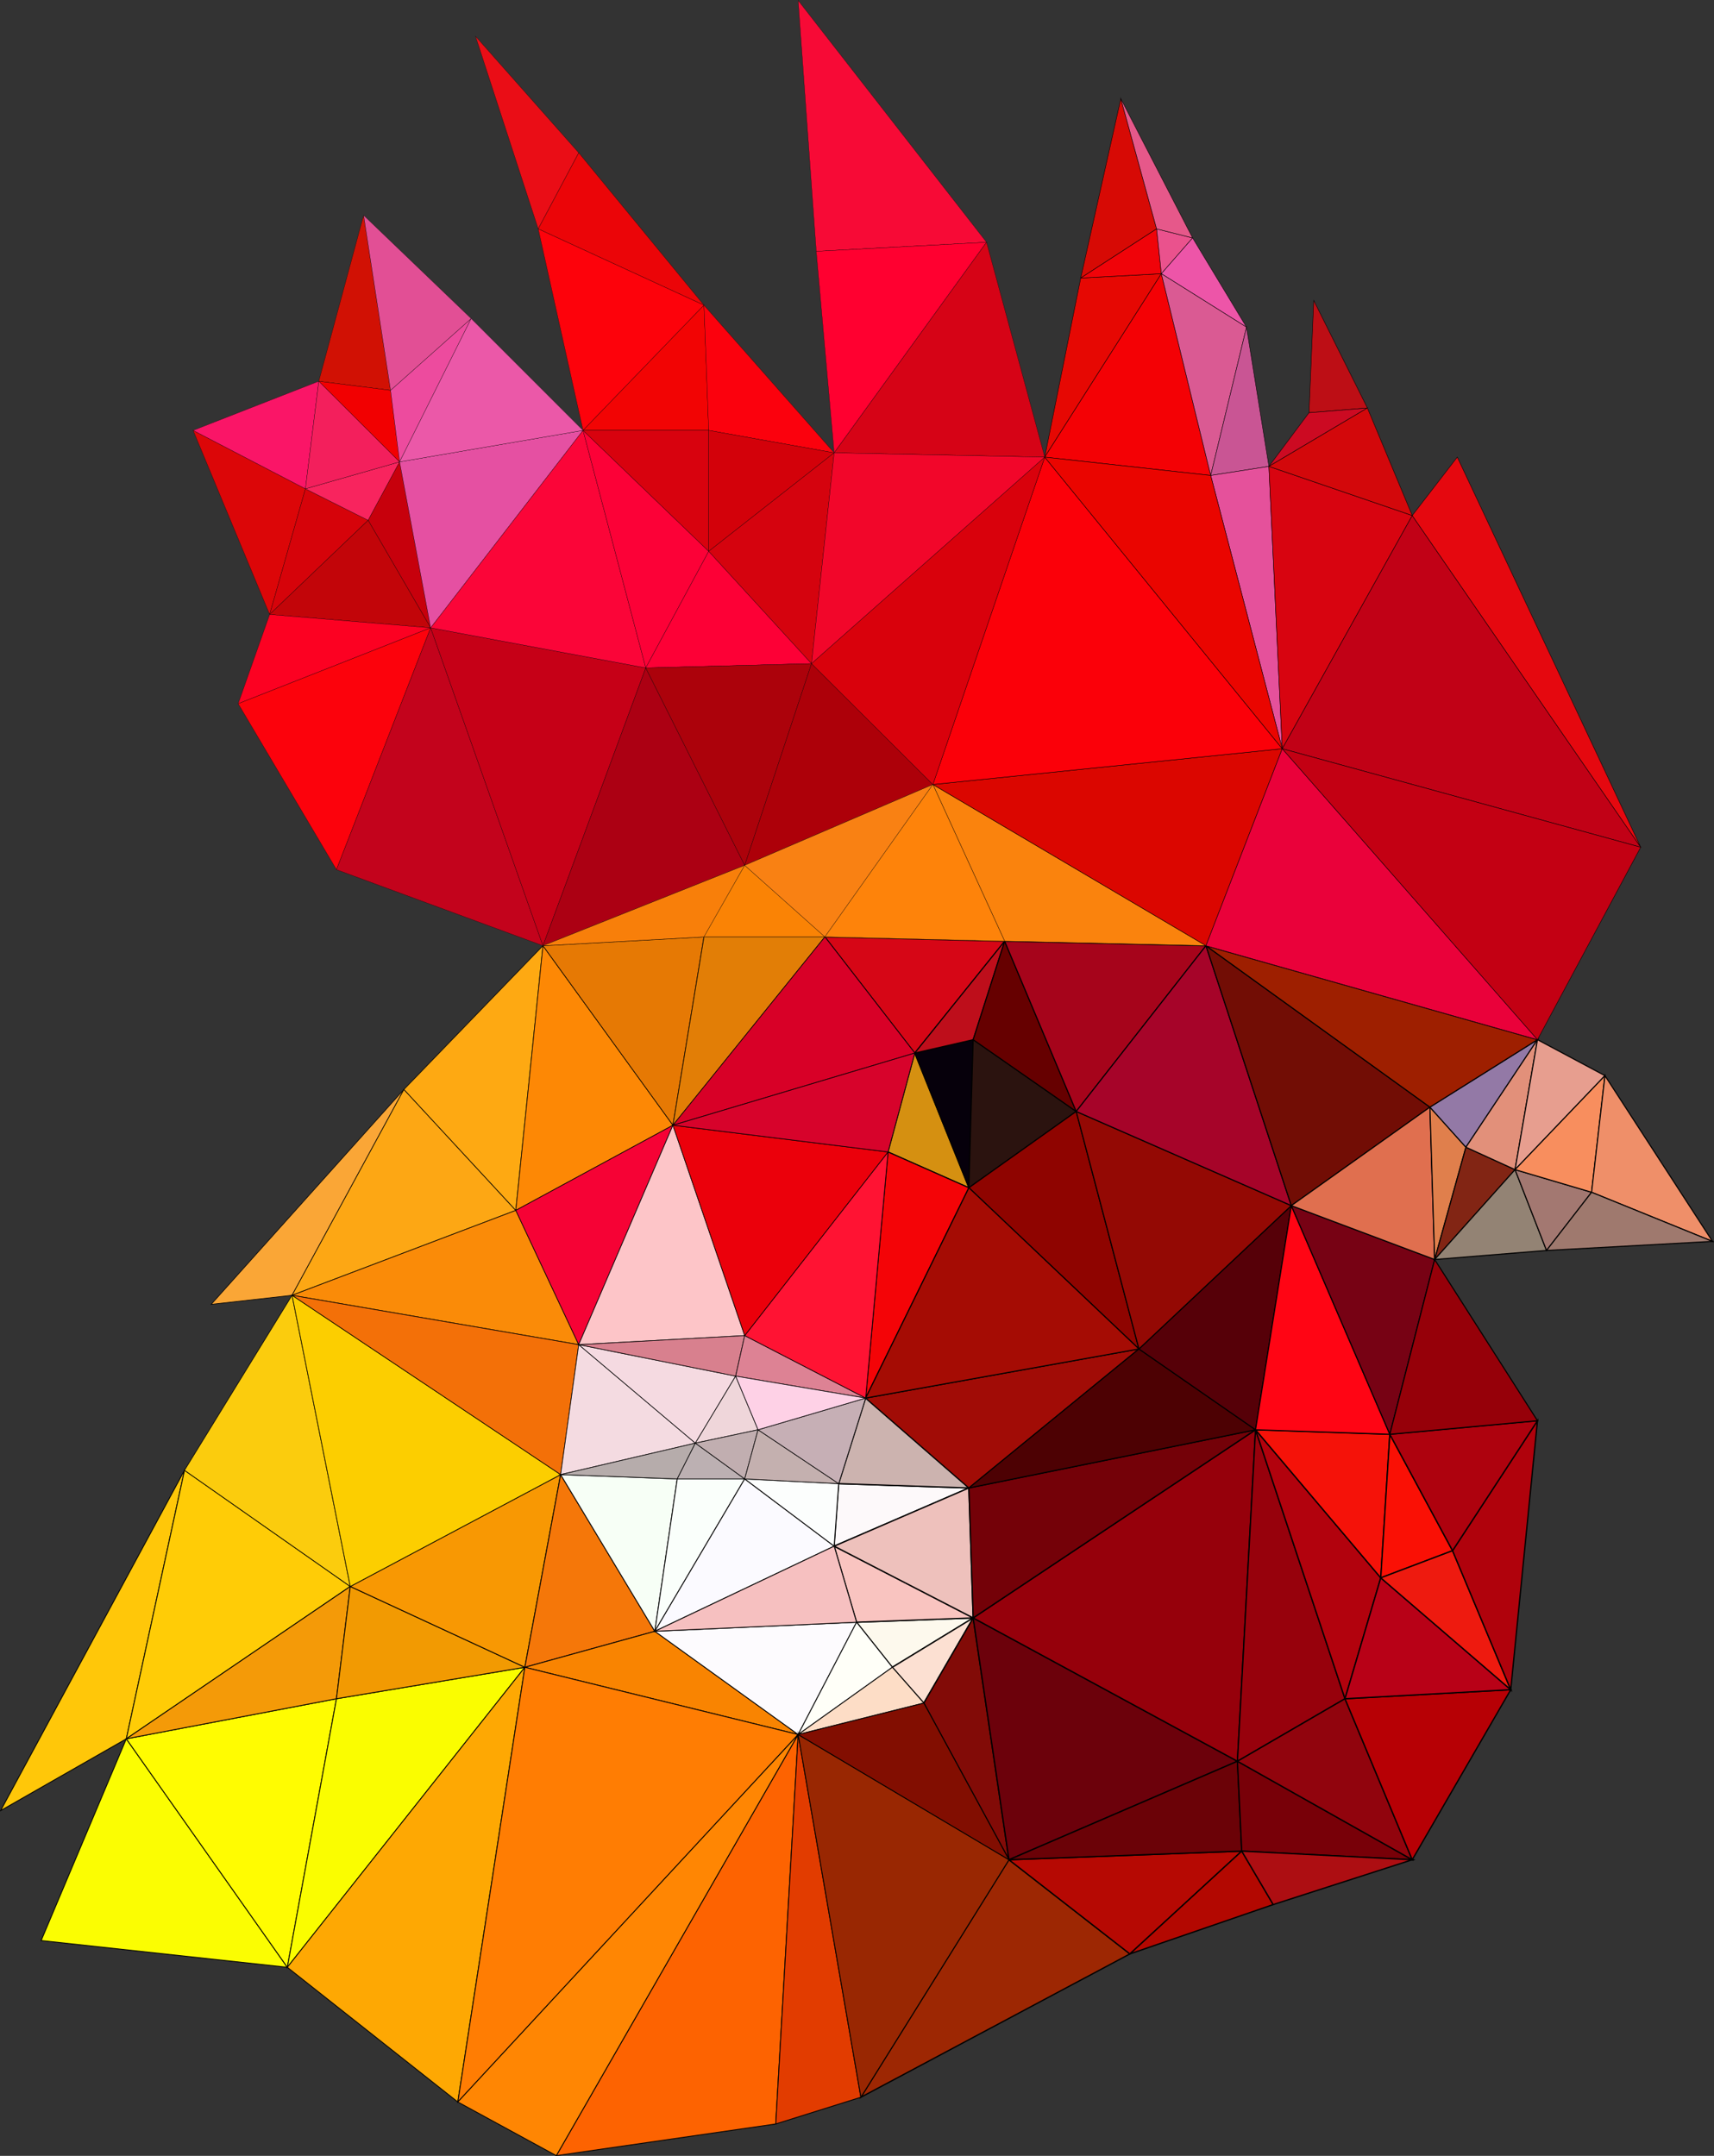<?xml version="1.0" encoding="utf-8"?>
<!-- Generator: Adobe Illustrator 24.1.0, SVG Export Plug-In . SVG Version: 6.00 Build 0)  -->
<svg version="1.1" baseProfile="tiny" id="图层_1"
	 xmlns="http://www.w3.org/2000/svg" xmlns:xlink="http://www.w3.org/1999/xlink" x="0px" y="0px" viewBox="0 0 795.2 1000.3"
	 xml:space="preserve">
<rect x="0" y="0" width="795.2" height="1000.3" fill="#333333" stroke="none"/>
<g>
	<g>
		<polygon fill="#FDF9FA" stroke="#000000" stroke-width="0.6" stroke-miterlimit="10" points="389.1,688.4 387,717.4 449.5,690.4 
					"/>
		<polygon fill="#CCB3AF" stroke="#000000" stroke-width="0.6" stroke-miterlimit="10" points="401.6,648.7 389.1,688.4 
			449.5,690.4 		"/>
		<polygon fill="#FDF9ED" stroke="#000000" stroke-width="0.6" stroke-miterlimit="10" points="397.4,752.7 414,773.6 451.5,750.7 
					"/>
		<polygon fill="#F9C4C0" stroke="#000000" stroke-width="0.6" stroke-miterlimit="10" points="387,717.4 397.4,752.7 451.5,750.7 
					"/>
		<polygon fill="#EEC1BC" stroke="#000000" stroke-width="0.6" stroke-miterlimit="10" points="449.5,690.4 387,717.4 451.5,750.7 
					"/>
		<polygon fill="#FCE0D2" stroke="#000000" stroke-width="0.6" stroke-miterlimit="10" points="414,773.6 428.6,790.2 451.5,750.7 
					"/>
		<polygon fill="#820B07" stroke="#000000" stroke-width="0.6" stroke-miterlimit="10" points="451.5,750.7 428.6,790.2 
			468.1,862.9 		"/>
		<polygon fill="#9D2703" stroke="#000000" stroke-width="0.6" stroke-miterlimit="10" points="468.1,862.9 399.4,973.1 
			524.2,906.6 		"/>
		<polygon fill="#6C010B" stroke="#000000" stroke-width="0.6" stroke-miterlimit="10" points="451.5,750.7 468.1,862.9 
			574.1,817.2 		"/>
		<polygon fill="#B60903" stroke="#000000" stroke-width="0.6" stroke-miterlimit="10" points="468.1,862.9 524.2,906.6 
			576.1,858.9 		"/>
		<polygon fill="#6B0207" stroke="#000000" stroke-width="0.6" stroke-miterlimit="10" points="574.1,817.2 468.1,862.9 
			576.1,858.9 		"/>
		<polygon fill="#96000B" stroke="#000000" stroke-width="0.6" stroke-miterlimit="10" points="451.5,750.7 574.1,817.2 
			582.5,663.4 		"/>
		<polygon fill="#740108" stroke="#000000" stroke-width="0.6" stroke-miterlimit="10" points="449.5,690.4 451.5,750.7 
			582.5,663.4 		"/>
		<polygon fill="#B30801" stroke="#000000" stroke-width="0.6" stroke-miterlimit="10" points="576.1,858.9 524.2,906.6 
			590.7,883.7 		"/>
		<polygon fill="#97010C" stroke="#000000" stroke-width="0.6" stroke-miterlimit="10" points="582.5,663.4 574.1,817.2 624,788.2 
					"/>
		<polygon fill="#B2020D" stroke="#000000" stroke-width="0.6" stroke-miterlimit="10" points="582.5,663.4 624,788.2 640.6,732.1 
					"/>
		<polygon fill="#F51209" stroke="#000000" stroke-width="0.6" stroke-miterlimit="10" points="582.5,663.4 640.6,732.1 
			644.8,665.5 		"/>
		<polygon fill="#780008" stroke="#000000" stroke-width="0.6" stroke-miterlimit="10" points="574.1,817.2 576.1,858.9 
			655.2,862.9 		"/>
		<polygon fill="#91040D" stroke="#000000" stroke-width="0.6" stroke-miterlimit="10" points="624,788.2 574.1,817.2 655.2,862.9 
					"/>
		<polygon fill="#FA1005" stroke="#000000" stroke-width="0.6" stroke-miterlimit="10" points="644.8,665.5 640.6,732.1 
			673.9,719.5 		"/>
		<polygon fill="#B70005" stroke="#000000" stroke-width="0.6" stroke-miterlimit="10" points="624,788.2 655.2,862.9 700.9,784 		
			"/>
		<polygon fill="#B80117" stroke="#000000" stroke-width="0.6" stroke-miterlimit="10" points="640.6,732.1 624,788.2 700.9,784 		
			"/>
		<polygon fill="#EE1A0F" stroke="#000000" stroke-width="0.6" stroke-miterlimit="10" points="673.9,719.5 640.6,732.1 700.9,784 
					"/>
		<polygon fill="#B0020C" stroke="#000000" stroke-width="0.6" stroke-miterlimit="10" points="673.9,719.5 700.9,784 713.3,659.2 
					"/>
		<polygon fill="#AE020E" stroke="#000000" stroke-width="0.6" stroke-miterlimit="10" points="644.8,665.5 673.9,719.5 
			713.3,659.2 		"/>
		<polygon fill="#AD0E12" stroke="#000000" stroke-width="0.6" stroke-miterlimit="10" points="576.1,858.9 590.7,883.7 
			655.2,862.9 		"/>
	</g>
	<g>
		<polygon fill="#D59011" stroke="#000000" stroke-width="0.5" stroke-miterlimit="10" points="424.4,488.6 412,534.5 449.5,551.1 
					"/>
		<polygon fill="#F40407" stroke="#000000" stroke-width="0.5" stroke-miterlimit="10" points="412,534.5 401.6,648.7 449.5,551.1 
					"/>
		<polygon fill="#06000B" stroke="#000000" stroke-width="0.5" stroke-miterlimit="10" points="424.4,488.6 449.5,551.1 
			451.5,482.4 		"/>
		<polygon fill="#D60616" stroke="#000000" stroke-width="0.5" stroke-miterlimit="10" points="382.7,434.7 424.4,488.6 
			466.1,436.7 		"/>
		<polygon fill="#BE0E1B" stroke="#000000" stroke-width="0.5" stroke-miterlimit="10" points="424.4,488.6 451.5,482.4 
			466.1,436.7 		"/>
		<polygon fill="#2B130F" stroke="#000000" stroke-width="0.5" stroke-miterlimit="10" points="451.5,482.4 449.5,551.1 
			499.3,515.7 		"/>
		<polygon fill="#660000" stroke="#000000" stroke-width="0.5" stroke-miterlimit="10" points="466.1,436.7 451.5,482.4 
			499.3,515.7 		"/>
		<polygon fill="#8F0400" stroke="#000000" stroke-width="0.5" stroke-miterlimit="10" points="499.3,515.7 449.5,551.1 
			528.4,625.9 		"/>
		<polygon fill="#A10C06" stroke="#000000" stroke-width="0.5" stroke-miterlimit="10" points="401.6,648.7 449.5,690.4 
			528.4,625.9 		"/>
		<polygon fill="#A50C04" stroke="#000000" stroke-width="0.5" stroke-miterlimit="10" points="449.5,551.1 401.6,648.7 
			528.4,625.9 		"/>
		<polygon fill="#A6041B" stroke="#000000" stroke-width="0.5" stroke-miterlimit="10" points="466.1,436.7 499.3,515.7 
			559.5,438.8 		"/>
		<polygon fill="#4D0103" stroke="#000000" stroke-width="0.5" stroke-miterlimit="10" points="528.4,625.9 449.5,690.4 
			582.5,663.4 		"/>
		<polygon fill="#560008" stroke="#000000" stroke-width="0.5" stroke-miterlimit="10" points="528.4,625.9 582.5,663.4 
			599.1,559.4 		"/>
		<polygon fill="#940904" stroke="#000000" stroke-width="0.5" stroke-miterlimit="10" points="499.3,515.7 528.4,625.9 
			599.1,559.4 		"/>
		<polygon fill="#A60429" stroke="#000000" stroke-width="0.5" stroke-miterlimit="10" points="559.5,438.8 499.3,515.7 
			599.1,559.4 		"/>
		<polygon fill="#FF0514" stroke="#000000" stroke-width="0.5" stroke-miterlimit="10" points="599.1,559.4 582.5,663.4 
			644.8,665.5 		"/>
		<polygon fill="#720D05" stroke="#000000" stroke-width="0.5" stroke-miterlimit="10" points="559.5,438.8 599.1,559.4 
			663.4,513.7 		"/>
		<polygon fill="#770214" stroke="#000000" stroke-width="0.5" stroke-miterlimit="10" points="599.1,559.4 644.8,665.5 
			665.6,584.4 		"/>
		<polygon fill="#E06F4F" stroke="#000000" stroke-width="0.5" stroke-miterlimit="10" points="663.4,513.7 599.1,559.4 
			665.6,584.4 		"/>
		<polygon fill="#E07F4C" stroke="#000000" stroke-width="0.5" stroke-miterlimit="10" points="663.4,513.7 665.6,584.4 
			680.1,532.3 		"/>
		<polygon fill="#822514" stroke="#000000" stroke-width="0.5" stroke-miterlimit="10" points="680.1,532.3 665.6,584.4 
			702.9,542.7 		"/>
		<polygon fill="#960009" stroke="#000000" stroke-width="0.5" stroke-miterlimit="10" points="665.6,584.4 644.8,665.5 
			713.3,659.2 		"/>
		<polygon fill="#9379A6" stroke="#000000" stroke-width="0.5" stroke-miterlimit="10" points="663.4,513.7 680.1,532.3 
			713.3,482.4 		"/>
		<polygon fill="#E2907A" stroke="#000000" stroke-width="0.5" stroke-miterlimit="10" points="680.1,532.3 702.9,542.7 
			713.3,482.4 		"/>
		<polygon fill="#9E1F00" stroke="#000000" stroke-width="0.5" stroke-miterlimit="10" points="559.5,438.8 663.4,513.7 
			713.3,482.4 		"/>
		<polygon fill="#938374" stroke="#000000" stroke-width="0.5" stroke-miterlimit="10" points="702.9,542.7 665.6,584.4 
			717.5,580.2 		"/>
		<polygon fill="#A37871" stroke="#000000" stroke-width="0.5" stroke-miterlimit="10" points="702.9,542.7 717.5,580.2 
			738.4,553.2 		"/>
		<polygon fill="#E79E8F" stroke="#000000" stroke-width="0.5" stroke-miterlimit="10" points="713.3,482.4 702.9,542.7 
			744.6,499.1 		"/>
		<polygon fill="#F88E5E" stroke="#000000" stroke-width="0.5" stroke-miterlimit="10" points="702.9,542.7 738.4,553.2 
			744.6,499.1 		"/>
		<polygon fill="#EF8F69" stroke="#000000" stroke-width="0.5" stroke-miterlimit="10" points="744.6,499.1 738.4,553.2 794.5,576 
					"/>
		<polygon fill="#9F796E" stroke="#000000" stroke-width="0.5" stroke-miterlimit="10" points="738.4,553.2 717.5,580.2 794.5,576 
					"/>
	</g>
	<g>
		<polygon fill="#FFC709" stroke="#000000" stroke-width="0.4" stroke-miterlimit="10" points="0.3,840.1 58.6,806.8 85.6,682.2 		
			"/>
		<polygon fill="#FBFD02" stroke="#000000" stroke-width="0.4" stroke-miterlimit="10" points="58.6,806.8 19.1,900.4 133.3,912.8 
					"/>
		<polygon fill="#FFFC01" stroke="#000000" stroke-width="0.4" stroke-miterlimit="10" points="58.6,806.8 133.3,912.8 156.1,788.2 
					"/>
		<polygon fill="#FFCC06" stroke="#000000" stroke-width="0.4" stroke-miterlimit="10" points="85.6,682.2 58.6,806.8 162.5,736.1 
					"/>
		<polygon fill="#F49A08" stroke="#000000" stroke-width="0.4" stroke-miterlimit="10" points="58.6,806.8 156.1,788.2 162.5,736.1 
					"/>
		<polygon fill="#FAFD00" stroke="#000000" stroke-width="0.4" stroke-miterlimit="10" points="156.1,788.2 133.3,912.8 
			243.5,773.6 		"/>
		<polygon fill="#FEA803" stroke="#000000" stroke-width="0.4" stroke-miterlimit="10" points="133.3,912.8 212.4,975.3 
			243.5,773.6 		"/>
		<polygon fill="#F29A02" stroke="#000000" stroke-width="0.4" stroke-miterlimit="10" points="162.5,736.1 156.1,788.2 
			243.5,773.6 		"/>
		<polygon fill="#F89803" stroke="#000000" stroke-width="0.4" stroke-miterlimit="10" points="162.5,736.1 243.5,773.6 
			260.1,684.2 		"/>
		<polygon fill="#F57709" stroke="#000000" stroke-width="0.4" stroke-miterlimit="10" points="260.1,684.2 243.5,773.6 
			303.8,756.9 		"/>
		<polygon fill="#F7FFF6" stroke="#000000" stroke-width="0.4" stroke-miterlimit="10" points="260.1,684.2 303.8,756.9 
			314.2,686.2 		"/>
		<polygon fill="#FAFFFB" stroke="#000000" stroke-width="0.4" stroke-miterlimit="10" points="314.2,686.2 303.8,756.9 
			345.5,686.2 		"/>
		<polygon fill="#F98401" stroke="#000000" stroke-width="0.4" stroke-miterlimit="10" points="303.8,756.9 243.5,773.6 
			370.3,804.8 		"/>
		<polygon fill="#FD6301" stroke="#000000" stroke-width="0.4" stroke-miterlimit="10" points="258.1,1000.2 359.9,985.5 
			370.3,804.8 		"/>
		<polygon fill="#FF7D03" stroke="#000000" stroke-width="0.4" stroke-miterlimit="10" points="243.5,773.6 212.4,975.3 
			370.3,804.8 		"/>
		<polygon fill="#FF8603" stroke="#000000" stroke-width="0.4" stroke-miterlimit="10" points="212.4,975.3 258.1,1000.2 
			370.3,804.8 		"/>
		<polygon fill="#FBFAFF" stroke="#000000" stroke-width="0.4" stroke-miterlimit="10" points="345.5,686.2 303.8,756.9 387,717.4 
					"/>
		<polygon fill="#FCFEFD" stroke="#000000" stroke-width="0.4" stroke-miterlimit="10" points="345.5,686.2 387,717.4 389.1,688.4 
					"/>
		<polygon fill="#FDFBFE" stroke="#000000" stroke-width="0.4" stroke-miterlimit="10" points="303.8,756.9 370.3,804.8 
			397.4,752.7 		"/>
		<polygon fill="#F6C0C0" stroke="#000000" stroke-width="0.4" stroke-miterlimit="10" points="387,717.4 303.8,756.9 397.4,752.7 
					"/>
		<polygon fill="#E23C00" stroke="#000000" stroke-width="0.4" stroke-miterlimit="10" points="370.3,804.8 359.9,985.5 
			399.4,973.1 		"/>
		<polygon fill="#FFFFF8" stroke="#000000" stroke-width="0.4" stroke-miterlimit="10" points="397.4,752.7 370.3,804.8 414,773.6 
					"/>
		<polygon fill="#FDDDC6" stroke="#000000" stroke-width="0.4" stroke-miterlimit="10" points="414,773.6 370.3,804.8 428.6,790.2 
					"/>
		<polygon fill="#992702" stroke="#000000" stroke-width="0.4" stroke-miterlimit="10" points="370.3,804.8 399.4,973.1 
			468.1,862.9 		"/>
		<polygon fill="#820E01" stroke="#000000" stroke-width="0.4" stroke-miterlimit="10" points="428.6,790.2 370.3,804.8 
			468.1,862.9 		"/>
	</g>
	<g>
		<polygon fill="#FBCC0D" stroke="#000000" stroke-width="0.3" stroke-miterlimit="10" points="135.5,601 85.6,682.2 162.5,736.1 		
			"/>
		<polygon fill="#FAA636" stroke="#000000" stroke-width="0.3" stroke-miterlimit="10" points="98,605.2 135.5,601 187.4,505.5 		
			"/>
		<polygon fill="#FDA714" stroke="#000000" stroke-width="0.3" stroke-miterlimit="10" points="187.4,505.5 135.5,601 239.3,561.6 
					"/>
		<polygon fill="#FEA912" stroke="#000000" stroke-width="0.3" stroke-miterlimit="10" points="187.4,505.5 239.3,561.6 
			251.9,438.8 		"/>
		<polygon fill="#FCCE00" stroke="#000000" stroke-width="0.3" stroke-miterlimit="10" points="135.5,601 162.5,736.1 260.1,684.2 
					"/>
		<polygon fill="#FA8B08" stroke="#000000" stroke-width="0.3" stroke-miterlimit="10" points="239.3,561.6 135.5,601 268.5,623.9 
					"/>
		<polygon fill="#F37008" stroke="#000000" stroke-width="0.3" stroke-miterlimit="10" points="135.5,601 260.1,684.2 268.5,623.9 
					"/>
		<polygon fill="#FD8805" stroke="#000000" stroke-width="0.3" stroke-miterlimit="10" points="251.9,438.8 239.3,561.6 
			312.2,522.1 		"/>
		<polygon fill="#F60235" stroke="#000000" stroke-width="0.3" stroke-miterlimit="10" points="239.3,561.6 268.5,623.9 
			312.2,522.1 		"/>
		<polygon fill="#F4DBE1" stroke="#000000" stroke-width="0.3" stroke-miterlimit="10" points="268.5,623.9 260.1,684.2 
			322.6,669.6 		"/>
		<polygon fill="#B6ACAB" stroke="#000000" stroke-width="0.3" stroke-miterlimit="10" points="260.1,684.2 314.2,686.2 
			322.6,669.6 		"/>
		<polygon fill="#E67904" stroke="#000000" stroke-width="0.3" stroke-miterlimit="10" points="251.9,438.8 312.2,522.1 
			326.6,434.7 		"/>
		<polygon fill="#F5DAE1" stroke="#000000" stroke-width="0.3" stroke-miterlimit="10" points="268.5,623.9 322.6,669.6 
			341.3,638.5 		"/>
		<polygon fill="#FDC5C8" stroke="#000000" stroke-width="0.3" stroke-miterlimit="10" points="312.2,522.1 268.5,623.9 
			345.5,619.7 		"/>
		<polygon fill="#D8808E" stroke="#000000" stroke-width="0.3" stroke-miterlimit="10" points="268.5,623.9 341.3,638.5 
			345.5,619.7 		"/>
		<polygon fill="#BCB0B2" stroke="#000000" stroke-width="0.3" stroke-miterlimit="10" points="322.6,669.6 314.2,686.2 
			345.5,686.2 		"/>
		<polygon fill="#EFD6DA" stroke="#000000" stroke-width="0.3" stroke-miterlimit="10" points="341.3,638.5 322.6,669.6 
			351.7,663.4 		"/>
		<polygon fill="#C1AEB0" stroke="#000000" stroke-width="0.3" stroke-miterlimit="10" points="322.6,669.6 345.5,686.2 
			351.7,663.4 		"/>
		<polygon fill="#E27E06" stroke="#000000" stroke-width="0.3" stroke-miterlimit="10" points="326.6,434.7 312.2,522.1 
			382.7,434.7 		"/>
		<polygon fill="#C4B0AF" stroke="#000000" stroke-width="0.3" stroke-miterlimit="10" points="351.7,663.4 345.5,686.2 
			389.1,688.4 		"/>
		<polygon fill="#C6AFB5" stroke="#000000" stroke-width="0.3" stroke-miterlimit="10" points="351.7,663.4 389.1,688.4 
			401.6,648.7 		"/>
		<polygon fill="#DD8294" stroke="#000000" stroke-width="0.3" stroke-miterlimit="10" points="345.5,619.7 341.3,638.5 
			401.6,648.7 		"/>
		<polygon fill="#FED1E6" stroke="#000000" stroke-width="0.3" stroke-miterlimit="10" points="341.3,638.5 351.7,663.4 
			401.6,648.7 		"/>
		<polygon fill="#FF1333" stroke="#000000" stroke-width="0.3" stroke-miterlimit="10" points="345.5,619.7 401.6,648.7 412,534.5 
					"/>
		<polygon fill="#EB000B" stroke="#000000" stroke-width="0.3" stroke-miterlimit="10" points="312.2,522.1 345.5,619.7 412,534.5 
					"/>
		<polygon fill="#D80027" stroke="#000000" stroke-width="0.3" stroke-miterlimit="10" points="382.7,434.7 312.2,522.1 
			424.4,488.6 		"/>
		<polygon fill="#D7032B" stroke="#000000" stroke-width="0.3" stroke-miterlimit="10" points="312.2,522.1 412,534.5 424.4,488.6 
					"/>
	</g>
	<g>
		<polygon fill="#D70A05" stroke="#000000" stroke-width="0.2" stroke-miterlimit="10" points="520,45.8 501.4,129 536.6,106.2 		
			"/>
		<polygon fill="#E60803" stroke="#000000" stroke-width="0.2" stroke-miterlimit="10" points="501.4,129 484.7,212.1 538.8,127 		
			"/>
		<polygon fill="#F00309" stroke="#000000" stroke-width="0.2" stroke-miterlimit="10" points="536.6,106.2 501.4,129 538.8,127 		
			"/>
		<polygon fill="#EA528D" stroke="#000000" stroke-width="0.2" stroke-miterlimit="10" points="536.6,106.2 538.8,127 553.3,110.4 
					"/>
		<polygon fill="#E6588A" stroke="#000000" stroke-width="0.2" stroke-miterlimit="10" points="520,45.8 536.6,106.2 553.3,110.4 		
			"/>
		<polygon fill="#FA830D" stroke="#000000" stroke-width="0.2" stroke-miterlimit="10" points="432.8,364 466.1,436.7 559.5,438.8 
					"/>
		<polygon fill="#F40105" stroke="#000000" stroke-width="0.2" stroke-miterlimit="10" points="538.8,127 484.7,212.1 561.7,220.6 
					"/>
		<polygon fill="#ED55A8" stroke="#000000" stroke-width="0.2" stroke-miterlimit="10" points="553.3,110.4 538.8,127 578.3,151.8 
					"/>
		<polygon fill="#DA5A93" stroke="#000000" stroke-width="0.2" stroke-miterlimit="10" points="538.8,127 561.7,220.6 578.3,151.8 
					"/>
		<polygon fill="#C95594" stroke="#000000" stroke-width="0.2" stroke-miterlimit="10" points="578.3,151.8 561.7,220.6 
			588.7,216.4 		"/>
		<polygon fill="#E5519B" stroke="#000000" stroke-width="0.2" stroke-miterlimit="10" points="588.7,216.4 561.7,220.6 
			594.9,347.4 		"/>
		<polygon fill="#DB0600" stroke="#000000" stroke-width="0.2" stroke-miterlimit="10" points="432.8,364 559.5,438.8 594.9,347.4 
					"/>
		<polygon fill="#FB0009" stroke="#000000" stroke-width="0.2" stroke-miterlimit="10" points="484.7,212.1 432.8,364 594.9,347.4 
					"/>
		<polygon fill="#EA0500" stroke="#000000" stroke-width="0.2" stroke-miterlimit="10" points="561.7,220.6 484.7,212.1 
			594.9,347.4 		"/>
		<polygon fill="#BD0E15" stroke="#000000" stroke-width="0.2" stroke-miterlimit="10" points="609.5,139.4 607.3,191.5 
			634.4,189.3 		"/>
		<polygon fill="#CC0A22" stroke="#000000" stroke-width="0.2" stroke-miterlimit="10" points="607.3,191.5 588.7,216.4 
			634.4,189.3 		"/>
		<polygon fill="#D80410" stroke="#000000" stroke-width="0.2" stroke-miterlimit="10" points="588.7,216.4 594.9,347.4 
			655.2,239.2 		"/>
		<polygon fill="#D3080B" stroke="#000000" stroke-width="0.2" stroke-miterlimit="10" points="634.4,189.3 588.7,216.4 
			655.2,239.2 		"/>
		<polygon fill="#EA013A" stroke="#000000" stroke-width="0.2" stroke-miterlimit="10" points="594.9,347.4 559.5,438.8 
			713.3,482.4 		"/>
		<polygon fill="#C10116" stroke="#000000" stroke-width="0.2" stroke-miterlimit="10" points="655.2,239.2 594.9,347.4 
			761.2,393.1 		"/>
		<polygon fill="#C30013" stroke="#000000" stroke-width="0.2" stroke-miterlimit="10" points="594.9,347.4 713.3,482.4 
			761.2,393.1 		"/>
		<polygon fill="#E5080F" stroke="#000000" stroke-width="0.2" stroke-miterlimit="10" points="676.1,212.1 655.2,239.2 
			761.2,393.1 		"/>
	</g>
	<g>
		<polygon fill="#DC0608" stroke="#000000" stroke-width="0.1" stroke-miterlimit="10" points="89.6,199.7 125.1,285.1 141.7,226.8 
					"/>
		<polygon fill="#FA1567" stroke="#000000" stroke-width="0.1" stroke-miterlimit="10" points="89.6,199.7 141.7,226.8 147.9,176.9 
					"/>
		<polygon fill="#D6030A" stroke="#000000" stroke-width="0.1" stroke-miterlimit="10" points="141.7,226.8 125.1,285.1 
			170.8,241.4 		"/>
		<polygon fill="#D11104" stroke="#000000" stroke-width="0.1" stroke-miterlimit="10" points="168.7,99.9 147.9,176.9 181.2,181.1 
					"/>
		<polygon fill="#F8245E" stroke="#000000" stroke-width="0.1" stroke-miterlimit="10" points="141.7,226.8 170.8,241.4 
			185.4,214.3 		"/>
		<polygon fill="#F31F5C" stroke="#000000" stroke-width="0.1" stroke-miterlimit="10" points="147.9,176.9 141.7,226.8 
			185.4,214.3 		"/>
		<polygon fill="#F20001" stroke="#000000" stroke-width="0.1" stroke-miterlimit="10" points="181.2,181.1 147.9,176.9 
			185.4,214.3 		"/>
		<polygon fill="#C7000C" stroke="#000000" stroke-width="0.1" stroke-miterlimit="10" points="185.4,214.3 170.8,241.4 
			199.8,291.3 		"/>
		<polygon fill="#C20509" stroke="#000000" stroke-width="0.1" stroke-miterlimit="10" points="170.8,241.4 125.1,285.1 
			199.8,291.3 		"/>
		<polygon fill="#FC0122" stroke="#000000" stroke-width="0.1" stroke-miterlimit="10" points="125.1,285.1 110.5,326.5 
			199.8,291.3 		"/>
		<polygon fill="#FC020C" stroke="#000000" stroke-width="0.1" stroke-miterlimit="10" points="110.5,326.5 156.1,403.5 
			199.8,291.3 		"/>
		<polygon fill="#ED4B9E" stroke="#000000" stroke-width="0.1" stroke-miterlimit="10" points="181.2,181.1 185.4,214.3 
			218.6,147.8 		"/>
		<polygon fill="#E24F95" stroke="#000000" stroke-width="0.1" stroke-miterlimit="10" points="168.7,99.9 181.2,181.1 218.6,147.8 
					"/>
		<polygon fill="#C3031C" stroke="#000000" stroke-width="0.1" stroke-miterlimit="10" points="199.8,291.3 156.1,403.5 
			251.9,438.8 		"/>
		<polygon fill="#EA0D16" stroke="#000000" stroke-width="0.1" stroke-miterlimit="10" points="220.6,16.8 249.7,106.2 268.5,70.9 
					"/>
		<polygon fill="#E550A2" stroke="#000000" stroke-width="0.1" stroke-miterlimit="10" points="185.4,214.3 199.8,291.3 
			270.5,199.7 		"/>
		<polygon fill="#EB58A8" stroke="#000000" stroke-width="0.1" stroke-miterlimit="10" points="218.6,147.8 185.4,214.3 
			270.5,199.7 		"/>
		<polygon fill="#C60017" stroke="#000000" stroke-width="0.1" stroke-miterlimit="10" points="199.8,291.3 251.9,438.8 
			299.6,309.9 		"/>
		<polygon fill="#FB0538" stroke="#000000" stroke-width="0.1" stroke-miterlimit="10" points="270.5,199.7 199.8,291.3 
			299.6,309.9 		"/>
		<polygon fill="#EB0508" stroke="#000000" stroke-width="0.1" stroke-miterlimit="10" points="268.5,70.9 249.7,106.2 326.6,141.6 
					"/>
		<polygon fill="#FD020B" stroke="#000000" stroke-width="0.1" stroke-miterlimit="10" points="249.7,106.2 270.5,199.7 
			326.6,141.6 		"/>
		<polygon fill="#FC0137" stroke="#000000" stroke-width="0.1" stroke-miterlimit="10" points="270.5,199.7 299.6,309.9 
			328.8,255.8 		"/>
		<polygon fill="#F20404" stroke="#000000" stroke-width="0.1" stroke-miterlimit="10" points="326.6,141.6 270.5,199.7 
			328.8,199.7 		"/>
		<polygon fill="#D8020E" stroke="#000000" stroke-width="0.1" stroke-miterlimit="10" points="270.5,199.7 328.8,255.8 
			328.8,199.7 		"/>
		<polygon fill="#AC0013" stroke="#000000" stroke-width="0.1" stroke-miterlimit="10" points="299.6,309.9 251.9,438.8 
			345.5,401.5 		"/>
		<polygon fill="#F87F0A" stroke="#000000" stroke-width="0.1" stroke-miterlimit="10" points="251.9,438.8 326.6,434.7 
			345.5,401.5 		"/>
		<polygon fill="#FD0036" stroke="#000000" stroke-width="0.1" stroke-miterlimit="10" points="328.8,255.8 299.6,309.9 
			376.5,307.9 		"/>
		<polygon fill="#AC020B" stroke="#000000" stroke-width="0.1" stroke-miterlimit="10" points="299.6,309.9 345.5,401.5 
			376.5,307.9 		"/>
		<polygon fill="#FA8305" stroke="#000000" stroke-width="0.1" stroke-miterlimit="10" points="345.5,401.5 326.6,434.7 
			382.7,434.7 		"/>
		<polygon fill="#FB010D" stroke="#000000" stroke-width="0.1" stroke-miterlimit="10" points="326.6,141.6 328.8,199.7 387,210.1 
					"/>
		<polygon fill="#D3010A" stroke="#000000" stroke-width="0.1" stroke-miterlimit="10" points="328.8,199.7 328.8,255.8 387,210.1 
					"/>
		<polygon fill="#D5030E" stroke="#000000" stroke-width="0.1" stroke-miterlimit="10" points="328.8,255.8 376.5,307.9 387,210.1 
					"/>
		<polygon fill="#AD0009" stroke="#000000" stroke-width="0.1" stroke-miterlimit="10" points="376.5,307.9 345.5,401.5 432.8,364 
					"/>
		<polygon fill="#F98113" stroke="#000000" stroke-width="0.1" stroke-miterlimit="10" points="345.5,401.5 382.7,434.7 432.8,364 
					"/>
		<polygon fill="#F70A36" stroke="#000000" stroke-width="0.1" stroke-miterlimit="10" points="370.3,0.2 378.7,116.6 457.7,112.4 
					"/>
		<polygon fill="#FF0030" stroke="#000000" stroke-width="0.1" stroke-miterlimit="10" points="378.7,116.6 387,210.1 457.7,112.4 
					"/>
		<polygon fill="#FE830A" stroke="#000000" stroke-width="0.1" stroke-miterlimit="10" points="432.8,364 382.7,434.7 466.1,436.7 
					"/>
		<polygon fill="#D60316" stroke="#000000" stroke-width="0.1" stroke-miterlimit="10" points="457.7,112.4 387,210.1 484.7,212.1 
					"/>
		<polygon fill="#F2062A" stroke="#000000" stroke-width="0.1" stroke-miterlimit="10" points="387,210.1 376.5,307.9 484.7,212.1 
					"/>
		<polygon fill="#D9010C" stroke="#000000" stroke-width="0.1" stroke-miterlimit="10" points="376.5,307.9 432.8,364 484.7,212.1 
					"/>
	</g>
</g>
</svg>
